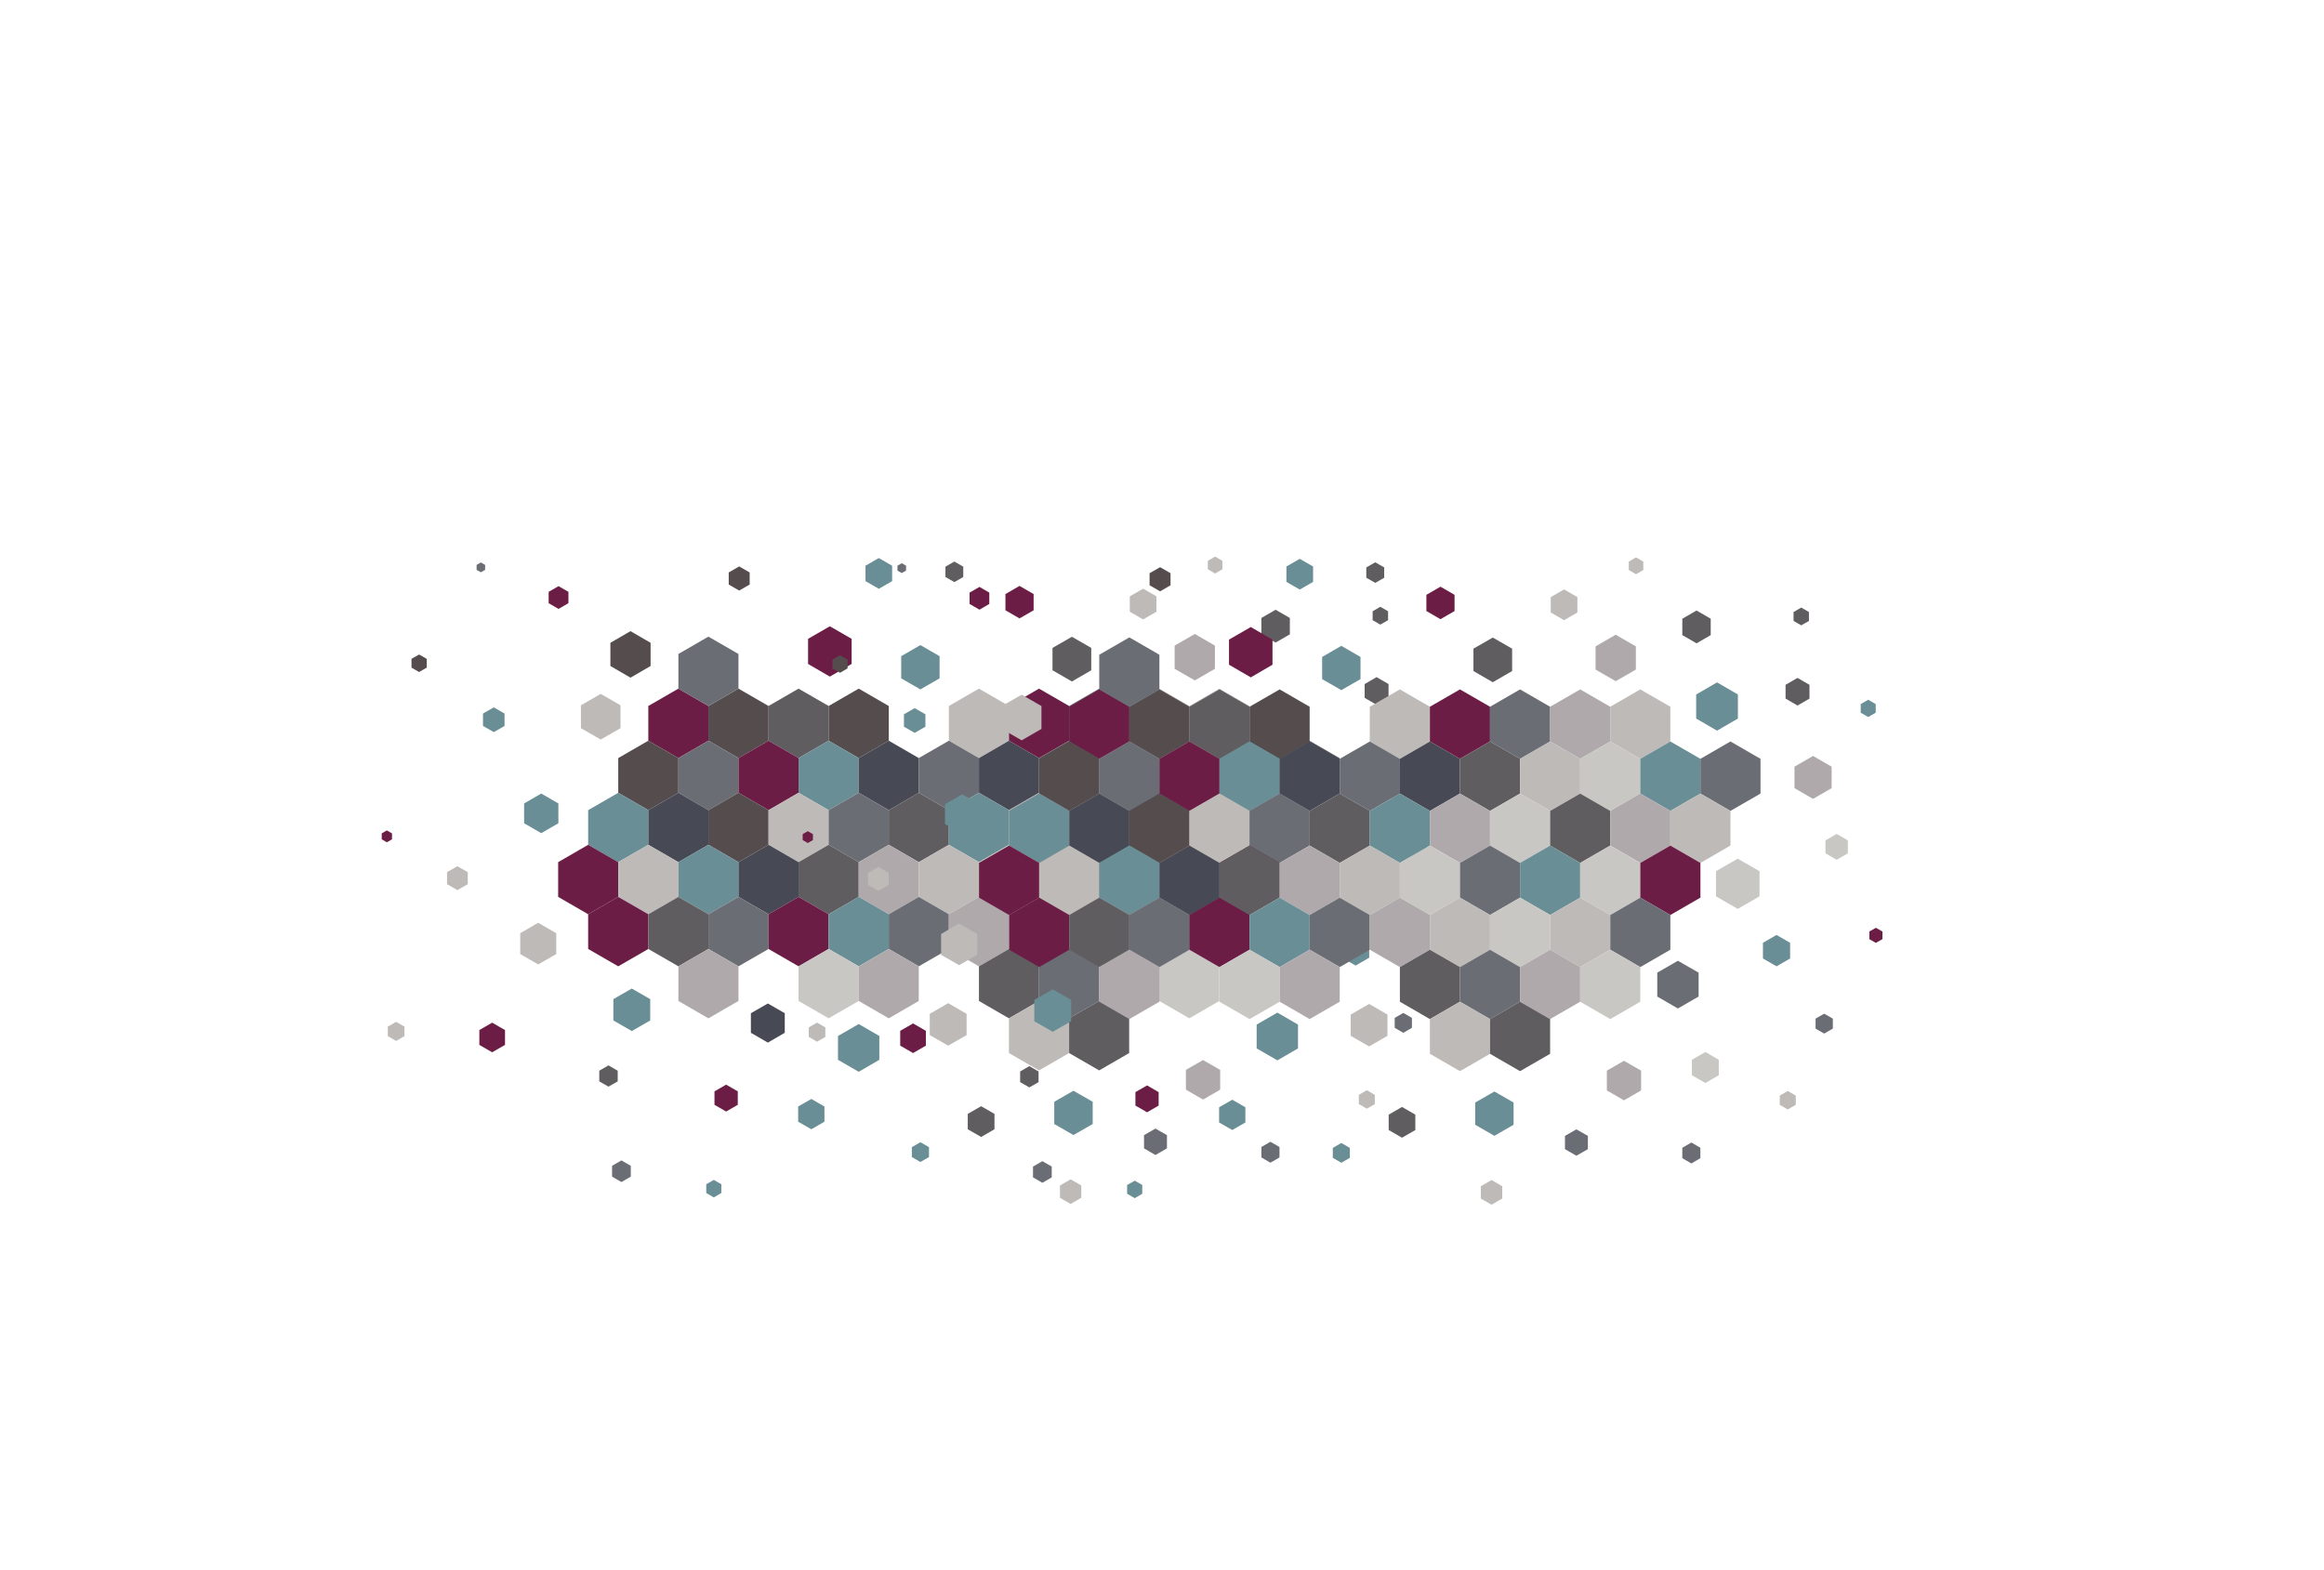 <?xml version="1.0" encoding="utf-8"?>
<!-- Generator: Adobe Illustrator 21.0.2, SVG Export Plug-In . SVG Version: 6.00 Build 0)  -->
<svg version="1.1" id="Hexagonos" xmlns="http://www.w3.org/2000/svg" xmlns:xlink="http://www.w3.org/1999/xlink" x="0px" y="0px"
	 viewBox="0 0 3052 2062" style="enable-background:new 0 0 3052 2062;" xml:space="preserve">
<style type="text/css">
	.st0{fill:#6C1D45;}
	.st1{fill:#554C4E;}
	.st2{fill:#5F5D5F;}
	.st3{fill:#BEBAB7;}
	.st4{fill:#6A6D74;}
	.st5{fill:#B0A9AC;}
	.st6{fill:#6A8E95;}
	.st7{fill:#474955;}
	.st8{fill:#C9C7C3;}
</style>
<g>
	<polygon class="st0" points="890.9,904.4 930.3,927.2 930.3,972.8 890.9,995.6 851.4,972.8 851.4,927.2 	"/>
	<polygon class="st0" points="733.5,769.8 746.5,777.3 746.5,792.2 733.5,799.7 720.5,792.2 720.5,777.3 	"/>
	<polygon class="st1" points="969.8,904.4 1009.3,927.2 1009.3,972.8 969.8,995.6 930.3,972.8 930.3,927.2 	"/>
	<polygon class="st1" points="970.7,743.9 984.5,751.8 984.5,767.7 970.7,775.6 957,767.7 957,751.8 	"/>
	<polygon class="st1" points="828,828.9 854.4,844.2 854.4,874.7 828,890 801.6,874.7 801.6,844.2 	"/>
	<polygon class="st2" points="1048.7,904.4 1088.2,927.2 1088.2,972.8 1048.7,995.6 1009.3,972.8 1009.3,927.2 	"/>
	<polygon class="st1" points="1127.7,904.4 1167.2,927.2 1167.2,972.8 1127.7,995.6 1088.2,972.8 1088.2,927.2 	"/>
	<polygon class="st3" points="1285.6,904.4 1325,927.2 1325,972.8 1285.6,995.6 1246.1,972.8 1246.1,927.2 	"/>
	<polygon class="st0" points="1364.5,904.4 1404,927.2 1404,972.8 1364.5,995.6 1325,972.8 1325,927.2 	"/>
	<polygon class="st0" points="1338.9,769.5 1357.4,780.2 1357.4,801.5 1338.9,812.2 1320.4,801.5 1320.4,780.2 	"/>
	<polygon class="st4" points="1443.5,904.4 1482.9,927.2 1482.9,972.8 1443.5,995.6 1404,972.8 1404,927.2 	"/>
	<polygon class="st5" points="1522.4,904.4 1561.9,927.2 1561.9,972.8 1522.4,995.6 1482.9,972.8 1482.9,927.2 	"/>
	<polygon class="st5" points="1569.1,832.6 1595.5,847.9 1595.5,878.4 1569.1,893.6 1542.6,878.4 1542.6,847.9 	"/>
	<polygon class="st3" points="1601.3,904.4 1640.8,927.2 1640.8,972.8 1601.3,995.6 1561.9,972.8 1561.9,927.2 	"/>
	<polygon class="st1" points="851.4,972.8 890.9,995.6 890.9,1041.2 851.4,1064 811.9,1041.2 811.9,995.6 	"/>
	<polygon class="st1" points="550.4,859.6 560.4,865.3 560.4,876.8 550.4,882.6 540.4,876.8 540.4,865.3 	"/>
	<polygon class="st4" points="930.3,972.8 969.8,995.6 969.8,1041.2 930.3,1064 890.9,1041.2 890.9,995.6 	"/>
	<polygon class="st4" points="631.5,738.7 637.1,741.9 637.1,748.4 631.5,751.6 625.9,748.4 625.9,741.9 	"/>
	<polygon class="st4" points="930.3,836.1 969.8,858.9 969.8,904.4 930.3,927.2 890.9,904.4 890.9,858.9 	"/>
	<polygon class="st0" points="1009.3,972.8 1048.7,995.6 1048.7,1041.2 1009.3,1064 969.8,1041.2 969.8,995.6 	"/>
	<polygon class="st0" points="1089.8,822.5 1118.4,839 1118.4,872 1089.8,888.6 1061.2,872 1061.2,839 	"/>
	<polygon class="st6" points="1088.2,972.8 1127.7,995.6 1127.7,1041.2 1088.2,1064 1048.7,1041.2 1048.7,995.6 	"/>
	<polygon class="st6" points="1154.1,732.9 1171.6,743 1171.6,763.2 1154.1,773.3 1136.6,763.2 1136.6,743 	"/>
	<polygon class="st7" points="1167.2,972.8 1206.6,995.6 1206.6,1041.2 1167.2,1064 1127.7,1041.2 1127.7,995.6 	"/>
	<polygon class="st4" points="1246.1,972.8 1285.6,995.6 1285.6,1041.2 1246.1,1064 1206.6,1041.2 1206.6,995.6 	"/>
	<polygon class="st7" points="1325,972.8 1364.5,995.6 1364.5,1041.2 1325,1064 1285.6,1041.2 1285.6,995.6 	"/>
	<polygon class="st2" points="1404,972.8 1443.5,995.6 1443.5,1041.2 1404,1064 1364.5,1041.2 1364.5,995.6 	"/>
	<polygon class="st2" points="1407.7,836.3 1433.1,850.9 1433.1,880.3 1407.7,895 1382.2,880.3 1382.2,850.9 	"/>
	<polygon class="st3" points="1482.9,972.8 1522.4,995.6 1522.4,1041.2 1482.9,1064 1443.5,1041.2 1443.5,995.6 	"/>
	<polygon class="st3" points="1595.8,731 1605.3,736.6 1605.3,747.6 1595.8,753.2 1586.2,747.6 1586.2,736.6 	"/>
	<polygon class="st3" points="1501.2,773.1 1518.7,783.2 1518.7,803.4 1501.2,813.5 1483.7,803.4 1483.7,783.2 	"/>
	<polygon class="st8" points="1561.9,972.8 1601.3,995.6 1601.3,1041.2 1561.9,1064 1522.4,1041.2 1522.4,995.6 	"/>
	<polygon class="st6" points="1640.8,972.8 1680.3,995.6 1680.3,1041.2 1640.8,1064 1601.3,1041.2 1601.3,995.6 	"/>
	<polygon class="st6" points="1900.6,918 1910.5,923.7 1910.5,935 1900.6,940.7 1890.8,935 1890.8,923.7 	"/>
	<polygon class="st4" points="1719.8,972.8 1759.2,995.6 1759.2,1041.2 1719.8,1064 1680.3,1041.2 1680.3,995.6 	"/>
	<polygon class="st6" points="811.9,1041.2 851.4,1064 851.4,1109.5 811.9,1132.3 772.4,1109.5 772.4,1064 	"/>
	<polygon class="st6" points="648.5,929 662.6,937.1 662.6,953.4 648.5,961.5 634.3,953.4 634.3,937.1 	"/>
	<polygon class="st7" points="890.9,1041.2 930.3,1064 930.3,1109.5 890.9,1132.3 851.4,1109.5 851.4,1064 	"/>
	<polygon class="st1" points="969.8,1041.2 1009.3,1064 1009.3,1109.5 969.8,1132.3 930.3,1109.5 930.3,1064 	"/>
	<polygon class="st3" points="1048.7,1041.2 1088.2,1064 1088.2,1109.5 1048.7,1132.3 1009.3,1109.5 1009.3,1064 	"/>
	<polygon class="st3" points="788.9,911.3 814.9,926.3 814.9,956.3 788.9,971.3 762.9,956.3 762.9,926.3 	"/>
	<polygon class="st4" points="1127.7,1041.2 1167.2,1064 1167.2,1109.5 1127.7,1132.3 1088.2,1109.5 1088.2,1064 	"/>
	<polygon class="st2" points="1206.6,1041.2 1246.1,1064 1246.1,1109.5 1206.6,1132.3 1167.2,1109.5 1167.2,1064 	"/>
	<polygon class="st2" points="1253.3,737.5 1265,744.2 1265,757.8 1253.3,764.5 1241.6,757.8 1241.6,744.2 	"/>
	<polygon class="st6" points="1285.6,1041.2 1325,1064 1325,1109.5 1285.6,1132.3 1246.1,1109.5 1246.1,1064 	"/>
	<polygon class="st6" points="1208.7,1500.1 1220,1506.6 1220,1519.6 1208.7,1526.1 1197.5,1519.6 1197.5,1506.6 	"/>
	<polygon class="st6" points="1208.7,847.2 1233.9,861.8 1233.9,890.9 1208.7,905.4 1183.5,890.9 1183.5,861.8 	"/>
	<polygon class="st5" points="1364.5,1041.2 1404,1064 1404,1109.5 1364.5,1132.3 1325,1109.5 1325,1064 	"/>
	<polygon class="st8" points="1443.5,1041.2 1482.9,1064 1482.9,1109.5 1443.5,1132.3 1404,1109.5 1404,1064 	"/>
	<polygon class="st2" points="1522.4,1041.2 1561.9,1064 1561.9,1109.5 1522.4,1132.3 1482.9,1109.5 1482.9,1064 	"/>
	<polygon class="st2" points="1812.7,796.9 1822.9,802.8 1822.9,814.5 1812.7,820.3 1802.6,814.5 1802.6,802.8 	"/>
	<polygon class="st2" points="1807.8,889.3 1823.5,898.4 1823.5,916.5 1807.8,925.6 1792.1,916.5 1792.1,898.4 	"/>
	<polygon class="st2" points="1675.2,800.8 1693.9,811.6 1693.9,833.1 1675.2,843.9 1656.5,833.1 1656.5,811.6 	"/>
	<polygon class="st5" points="1601.3,1041.2 1640.8,1064 1640.8,1109.5 1601.3,1132.3 1561.9,1109.5 1561.9,1064 	"/>
	<polygon class="st5" points="1828.2,991.8 1852.6,1005.9 1852.6,1034.1 1828.2,1048.2 1803.8,1034.1 1803.8,1005.9 	"/>
	<polygon class="st3" points="1680.3,1041.2 1719.8,1064 1719.8,1109.5 1680.3,1132.3 1640.8,1109.5 1640.8,1064 	"/>
	<polygon class="st0" points="772.4,1109.5 811.9,1132.3 811.9,1177.9 772.4,1200.7 733,1177.9 733,1132.3 	"/>
	<polygon class="st0" points="508,1090.6 514.8,1094.5 514.8,1102.3 508,1106.2 501.3,1102.3 501.3,1094.5 	"/>
	<polygon class="st3" points="851.4,1109.5 890.9,1132.3 890.9,1177.9 851.4,1200.7 811.9,1177.9 811.9,1132.3 	"/>
	<polygon class="st3" points="520.2,1342 531.1,1348.3 531.1,1360.8 520.2,1367.1 509.3,1360.8 509.3,1348.3 	"/>
	<polygon class="st3" points="600.7,1137.6 614.3,1145.4 614.3,1161.2 600.7,1169 587.1,1161.2 587.1,1145.4 	"/>
	<polygon class="st3" points="706.8,1211.9 730.5,1225.6 730.5,1253 706.8,1266.6 683.2,1253 683.2,1225.6 	"/>
	<polygon class="st6" points="930.3,1109.5 969.8,1132.3 969.8,1177.9 930.3,1200.7 890.9,1177.9 890.9,1132.3 	"/>
	<polygon class="st6" points="829.7,1298.3 853.9,1312.2 853.9,1340.2 829.7,1354.1 805.5,1340.2 805.5,1312.2 	"/>
	<polygon class="st6" points="710.8,1042.2 733.3,1055.2 733.3,1081.2 710.8,1094.2 688.3,1081.2 688.3,1055.2 	"/>
	<polygon class="st7" points="1009.3,1109.5 1048.7,1132.3 1048.7,1177.9 1009.3,1200.7 969.8,1177.9 969.8,1132.3 	"/>
	<polygon class="st7" points="1008.4,1317.9 1030.6,1330.7 1030.6,1356.4 1008.4,1369.3 986.1,1356.4 986.1,1330.7 	"/>
	<polygon class="st2" points="1088.2,1109.5 1127.7,1132.3 1127.7,1177.9 1088.2,1200.7 1048.7,1177.9 1048.7,1132.3 	"/>
	<polygon class="st5" points="1167.2,1109.5 1206.6,1132.3 1206.6,1177.9 1167.2,1200.7 1127.7,1177.9 1127.7,1132.3 	"/>
	<polygon class="st3" points="1246.1,1109.5 1285.6,1132.3 1285.6,1177.9 1246.1,1200.7 1206.6,1177.9 1206.6,1132.3 	"/>
	<polygon class="st3" points="1245.2,1317.5 1269.4,1331.5 1269.4,1359.4 1245.2,1373.3 1221,1359.4 1221,1331.5 	"/>
	<polygon class="st8" points="1325,1109.5 1364.5,1132.3 1364.5,1177.9 1325,1200.7 1285.6,1177.9 1285.6,1132.3 	"/>
	<polygon class="st4" points="1404,1109.5 1443.5,1132.3 1443.5,1177.9 1404,1200.7 1364.5,1177.9 1364.5,1132.3 	"/>
	<polygon class="st6" points="1482.9,1109.5 1522.4,1132.3 1522.4,1177.9 1482.9,1200.7 1443.5,1177.9 1443.5,1132.3 	"/>
	<polygon class="st6" points="1780.3,1226.9 1798.1,1237.2 1798.1,1257.8 1780.3,1268.1 1762.4,1257.8 1762.4,1237.2 	"/>
	<polygon class="st6" points="1409.7,1432.5 1435,1447 1435,1476.2 1409.7,1490.7 1384.5,1476.2 1384.5,1447 	"/>
	<polygon class="st8" points="1561.9,1109.5 1601.3,1132.3 1601.3,1177.9 1561.9,1200.7 1522.4,1177.9 1522.4,1132.3 	"/>
	<polygon class="st8" points="1859.2,1094.2 1873.9,1102.7 1873.9,1119.7 1859.2,1128.2 1844.5,1119.7 1844.5,1102.7 	"/>
	<polygon class="st8" points="1729.3,1126.7 1757.9,1143.2 1757.9,1176.2 1729.3,1192.7 1700.7,1176.2 1700.7,1143.2 	"/>
	<polygon class="st0" points="1640.8,1109.5 1680.3,1132.3 1680.3,1177.9 1640.8,1200.7 1601.3,1177.9 1601.3,1132.3 	"/>
	<polygon class="st0" points="1910.7,1237.3 1902.1,1232.4 1902.1,1222.4 1910.7,1217.5 1919.3,1222.4 1919.3,1232.4 	"/>
	<polygon class="st0" points="811.9,1177.9 851.4,1200.7 851.4,1246.3 811.9,1269.1 772.4,1246.3 772.4,1200.7 	"/>
	<polygon class="st0" points="646.3,1343.1 663.2,1352.8 663.2,1372.3 646.3,1382 629.5,1372.3 629.5,1352.8 	"/>
	<polygon class="st2" points="890.9,1177.9 930.3,1200.7 930.3,1246.3 890.9,1269.1 851.4,1246.3 851.4,1200.7 	"/>
	<polygon class="st2" points="799.1,1399.2 811.2,1406.2 811.2,1420.2 799.1,1427.1 787,1420.2 787,1406.2 	"/>
	<polygon class="st4" points="969.8,1177.9 1009.3,1200.7 1009.3,1246.3 969.8,1269.1 930.3,1246.3 930.3,1200.7 	"/>
	<polygon class="st4" points="816.1,1524 828.4,1531.1 828.4,1545.3 816.1,1552.4 803.8,1545.3 803.8,1531.1 	"/>
	<polygon class="st0" points="1048.7,1177.9 1088.2,1200.7 1088.2,1246.3 1048.7,1269.1 1009.3,1246.3 1009.3,1200.7 	"/>
	<polygon class="st0" points="953.6,1424.5 968.9,1433.3 968.9,1451 953.6,1459.8 938.3,1451 938.3,1433.3 	"/>
	<polygon class="st6" points="1127.7,1177.9 1167.2,1200.7 1167.2,1246.3 1127.7,1269.1 1088.2,1246.3 1088.2,1200.7 	"/>
	<polygon class="st6" points="937.4,1549.6 947.3,1555.3 947.3,1566.8 937.4,1572.6 927.5,1566.8 927.5,1555.3 	"/>
	<polygon class="st6" points="1065.5,1443.3 1082.7,1453.2 1082.7,1473.2 1065.5,1483.1 1048.2,1473.2 1048.2,1453.2 	"/>
	<polygon class="st6" points="1127.7,1344.9 1154.8,1360.6 1154.8,1391.9 1127.7,1407.6 1100.5,1391.9 1100.5,1360.6 	"/>
	<polygon class="st4" points="1206.6,1177.9 1246.1,1200.7 1246.1,1246.3 1206.6,1269.1 1167.2,1246.3 1167.2,1200.7 	"/>
	<polygon class="st5" points="1285.6,1177.9 1325,1200.7 1325,1246.3 1285.6,1269.1 1246.1,1246.3 1246.1,1200.7 	"/>
	<polygon class="st3" points="1364.5,1177.9 1404,1200.7 1404,1246.3 1364.5,1269.1 1325,1246.3 1325,1200.7 	"/>
	<polygon class="st3" points="1406,1548.8 1420,1556.9 1420,1573.1 1406,1581.2 1392,1573.1 1392,1556.9 	"/>
	<polygon class="st8" points="1443.5,1177.9 1482.9,1200.7 1482.9,1246.3 1443.5,1269.1 1404,1246.3 1404,1200.7 	"/>
	<polygon class="st3" points="1522.4,1177.9 1561.9,1200.7 1561.9,1246.3 1522.4,1269.1 1482.9,1246.3 1482.9,1200.7 	"/>
	<polygon class="st3" points="1795,1431.8 1805.5,1437.9 1805.5,1450 1795,1456.1 1784.5,1450 1784.5,1437.9 	"/>
	<polygon class="st4" points="1601.3,1177.9 1640.8,1200.7 1640.8,1246.3 1601.3,1269.1 1561.9,1246.3 1561.9,1200.7 	"/>
	<polygon class="st4" points="1842.9,1330.3 1854.2,1336.8 1854.2,1349.9 1842.9,1356.4 1831.6,1349.9 1831.6,1336.8 	"/>
	<polygon class="st5" points="930.3,1246.3 969.8,1269.1 969.8,1314.6 930.3,1337.4 890.9,1314.6 890.9,1269.1 	"/>
	<polygon class="st8" points="1088.2,1246.3 1127.7,1269.1 1127.7,1314.6 1088.2,1337.4 1048.7,1314.6 1048.7,1269.1 	"/>
	<polygon class="st5" points="1167.2,1246.3 1206.6,1269.1 1206.6,1314.6 1167.2,1337.4 1127.7,1314.6 1127.7,1269.1 	"/>
	<polygon class="st2" points="1325,1246.3 1364.5,1269.1 1364.5,1314.6 1325,1337.4 1285.6,1314.6 1285.6,1269.1 	"/>
	<polygon class="st2" points="1288.5,1452.8 1306,1462.9 1306,1483.1 1288.5,1493.2 1270.9,1483.1 1270.9,1462.9 	"/>
	<polygon class="st4" points="1404,1246.3 1443.5,1269.1 1443.5,1314.6 1404,1337.4 1364.5,1314.6 1364.5,1269.1 	"/>
	<polygon class="st4" points="1668.4,1499.5 1680.3,1506.4 1680.3,1520.1 1668.4,1527 1656.5,1520.1 1656.5,1506.4 	"/>
	<polygon class="st4" points="1517.4,1482.2 1532.5,1490.8 1532.5,1508.2 1517.4,1516.9 1502.4,1508.2 1502.4,1490.8 	"/>
	<polygon class="st5" points="1482.9,1246.3 1522.4,1269.1 1522.4,1314.6 1482.9,1337.4 1443.5,1314.6 1443.5,1269.1 	"/>
	<polygon class="st5" points="1579.9,1392.2 1602.4,1405.1 1602.4,1431.1 1579.9,1444.1 1557.4,1431.1 1557.4,1405.1 	"/>
	<polygon class="st8" points="1561.9,1246.3 1601.3,1269.1 1601.3,1314.6 1561.9,1337.4 1522.4,1314.6 1522.4,1269.1 	"/>
	<polygon class="st3" points="1364.5,1314.6 1404,1337.4 1404,1383 1364.5,1405.8 1325,1383 1325,1337.4 	"/>
	<polygon class="st2" points="1443.5,1314.6 1482.9,1337.4 1482.9,1383 1443.5,1405.8 1404,1383 1404,1337.4 	"/>
</g>
<g>
	<polygon class="st0" points="1443.6,905.4 1483.1,928.2 1483.1,973.8 1443.6,996.6 1404.2,973.8 1404.2,928.2 	"/>
	<polygon class="st0" points="1286.3,770.8 1299.2,778.3 1299.2,793.2 1286.3,800.7 1273.3,793.2 1273.3,778.3 	"/>
	<polygon class="st1" points="1522.6,905.4 1562,928.2 1562,973.8 1522.6,996.6 1483.1,973.8 1483.1,928.2 	"/>
	<polygon class="st1" points="1523.5,744.9 1537.2,752.8 1537.2,768.7 1523.5,776.6 1509.7,768.7 1509.7,752.8 	"/>
	<polygon class="st2" points="1601.5,905.4 1641,928.2 1641,973.8 1601.5,996.6 1562,973.8 1562,928.2 	"/>
	<polygon class="st1" points="1680.5,905.4 1719.9,928.2 1719.9,973.8 1680.5,996.6 1641,973.8 1641,928.2 	"/>
	<polygon class="st3" points="1838.4,905.4 1877.8,928.2 1877.8,973.8 1838.4,996.6 1798.9,973.8 1798.9,928.2 	"/>
	<polygon class="st0" points="1917.3,905.4 1956.8,928.2 1956.8,973.8 1917.3,996.6 1877.8,973.8 1877.8,928.2 	"/>
	<polygon class="st0" points="1891.7,770.5 1910.2,781.2 1910.2,802.5 1891.7,813.2 1873.2,802.5 1873.2,781.2 	"/>
	<polygon class="st4" points="1996.2,905.4 2035.7,928.2 2035.7,973.8 1996.2,996.6 1956.8,973.8 1956.8,928.2 	"/>
	<polygon class="st5" points="2075.2,905.4 2114.7,928.2 2114.7,973.8 2075.2,996.6 2035.7,973.8 2035.7,928.2 	"/>
	<polygon class="st5" points="2121.8,833.6 2148.3,848.9 2148.3,879.4 2121.8,894.6 2095.4,879.4 2095.4,848.9 	"/>
	<polygon class="st3" points="2154.1,905.4 2193.6,928.2 2193.6,973.8 2154.1,996.6 2114.7,973.8 2114.7,928.2 	"/>
	<polygon class="st1" points="1404.2,973.8 1443.6,996.6 1443.6,1042.2 1404.2,1065 1364.7,1042.2 1364.7,996.6 	"/>
	<polygon class="st1" points="1103.2,860.6 1113.1,866.3 1113.1,877.8 1103.2,883.6 1093.2,877.8 1093.2,866.3 	"/>
	<polygon class="st4" points="1483.1,973.8 1522.6,996.6 1522.6,1042.2 1483.1,1065 1443.6,1042.2 1443.6,996.6 	"/>
	<polygon class="st4" points="1184.2,739.7 1189.9,742.9 1189.9,749.4 1184.2,752.6 1178.6,749.4 1178.6,742.9 	"/>
	<polygon class="st4" points="1483.1,837.1 1522.6,859.9 1522.6,905.4 1483.1,928.2 1443.6,905.4 1443.6,859.9 	"/>
	<polygon class="st0" points="1562,973.8 1601.5,996.6 1601.5,1042.2 1562,1065 1522.6,1042.2 1522.6,996.6 	"/>
	<polygon class="st0" points="1642.6,823.5 1671.1,840 1671.1,873 1642.6,889.6 1614,873 1614,840 	"/>
	<polygon class="st6" points="1641,973.8 1680.5,996.6 1680.5,1042.2 1641,1065 1601.5,1042.2 1601.5,996.6 	"/>
	<polygon class="st6" points="1706.9,733.9 1724.4,744 1724.4,764.2 1706.9,774.3 1689.4,764.2 1689.4,744 	"/>
	<polygon class="st7" points="1719.9,973.8 1759.4,996.6 1759.4,1042.2 1719.9,1065 1680.5,1042.2 1680.5,996.6 	"/>
	<polygon class="st4" points="1798.9,973.8 1838.4,996.6 1838.4,1042.2 1798.9,1065 1759.4,1042.2 1759.4,996.6 	"/>
	<polygon class="st7" points="1877.8,973.8 1917.3,996.6 1917.3,1042.2 1877.8,1065 1838.4,1042.2 1838.4,996.6 	"/>
	<polygon class="st2" points="1956.8,973.8 1996.2,996.6 1996.2,1042.2 1956.8,1065 1917.3,1042.2 1917.3,996.6 	"/>
	<polygon class="st2" points="1960.4,837.3 1985.8,851.9 1985.8,881.3 1960.4,896 1935,881.3 1935,851.9 	"/>
	<polygon class="st3" points="2035.7,973.8 2075.2,996.6 2075.2,1042.2 2035.7,1065 1996.2,1042.2 1996.2,996.6 	"/>
	<polygon class="st3" points="2148.5,732 2158.1,737.6 2158.1,748.6 2148.5,754.2 2139,748.6 2139,737.6 	"/>
	<polygon class="st3" points="2054,774.1 2071.5,784.2 2071.5,804.4 2054,814.5 2036.5,804.4 2036.5,784.2 	"/>
	<polygon class="st8" points="2114.7,973.8 2154.1,996.6 2154.1,1042.2 2114.7,1065 2075.2,1042.2 2075.2,996.6 	"/>
	<polygon class="st6" points="2193.6,973.8 2233.1,996.6 2233.1,1042.2 2193.6,1065 2154.1,1042.2 2154.1,996.6 	"/>
	<polygon class="st6" points="2453.4,919 2463.3,924.7 2463.3,936 2453.4,941.7 2443.6,936 2443.6,924.7 	"/>
	<polygon class="st6" points="2254.9,896.2 2282.3,912.1 2282.3,943.7 2254.9,959.6 2227.5,943.7 2227.5,912.1 	"/>
	<polygon class="st4" points="2272.5,973.8 2312,996.6 2312,1042.2 2272.5,1065 2233.1,1042.2 2233.1,996.6 	"/>
	<polygon class="st6" points="1364.7,1042.2 1404.2,1065 1404.2,1110.5 1364.7,1133.3 1325.2,1110.5 1325.2,1065 	"/>
	<polygon class="st6" points="1201.2,930 1215.3,938.1 1215.3,954.4 1201.2,962.5 1187.1,954.4 1187.1,938.1 	"/>
	<polygon class="st7" points="1443.6,1042.2 1483.1,1065 1483.1,1110.5 1443.6,1133.3 1404.2,1110.5 1404.2,1065 	"/>
	<polygon class="st1" points="1522.6,1042.2 1562,1065 1562,1110.5 1522.6,1133.3 1483.1,1110.5 1483.1,1065 	"/>
	<polygon class="st3" points="1601.5,1042.2 1641,1065 1641,1110.5 1601.5,1133.3 1562,1110.5 1562,1065 	"/>
	<polygon class="st3" points="1341.7,912.3 1367.7,927.3 1367.7,957.3 1341.7,972.3 1315.7,957.3 1315.7,927.3 	"/>
	<polygon class="st4" points="1680.5,1042.2 1719.9,1065 1719.9,1110.5 1680.5,1133.3 1641,1110.5 1641,1065 	"/>
	<polygon class="st2" points="1759.4,1042.2 1798.9,1065 1798.9,1110.5 1759.4,1133.3 1719.9,1110.5 1719.9,1065 	"/>
	<polygon class="st2" points="1806.1,738.5 1817.8,745.2 1817.8,758.8 1806.1,765.5 1794.3,758.8 1794.3,745.2 	"/>
	<polygon class="st6" points="1838.4,1042.2 1877.8,1065 1877.8,1110.5 1838.4,1133.3 1798.9,1110.5 1798.9,1065 	"/>
	<polygon class="st6" points="1761.5,1501.1 1772.7,1507.6 1772.7,1520.6 1761.5,1527.1 1750.3,1520.6 1750.3,1507.6 	"/>
	<polygon class="st6" points="1761.5,848.2 1786.7,862.8 1786.7,891.9 1761.5,906.4 1736.3,891.9 1736.3,862.8 	"/>
	<polygon class="st5" points="1917.3,1042.2 1956.8,1065 1956.8,1110.5 1917.3,1133.3 1877.8,1110.5 1877.8,1065 	"/>
	<polygon class="st8" points="1996.2,1042.2 2035.7,1065 2035.7,1110.5 1996.2,1133.3 1956.8,1110.5 1956.8,1065 	"/>
	<polygon class="st2" points="2075.2,1042.2 2114.7,1065 2114.7,1110.5 2075.2,1133.3 2035.7,1110.5 2035.7,1065 	"/>
	<polygon class="st2" points="2365.5,797.9 2375.6,803.8 2375.6,815.5 2365.5,821.3 2355.4,815.5 2355.4,803.8 	"/>
	<polygon class="st2" points="2360.6,890.3 2376.3,899.4 2376.3,917.5 2360.6,926.6 2344.9,917.5 2344.9,899.4 	"/>
	<polygon class="st2" points="2228,801.8 2246.6,812.6 2246.6,834.1 2228,844.9 2209.3,834.1 2209.3,812.6 	"/>
	<polygon class="st5" points="2154.1,1042.2 2193.6,1065 2193.6,1110.5 2154.1,1133.3 2114.7,1110.5 2114.7,1065 	"/>
	<polygon class="st5" points="2381,992.8 2405.4,1006.9 2405.4,1035.1 2381,1049.2 2356.6,1035.1 2356.6,1006.9 	"/>
	<polygon class="st3" points="2233.1,1042.2 2272.5,1065 2272.5,1110.5 2233.1,1133.3 2193.6,1110.5 2193.6,1065 	"/>
	<polygon class="st0" points="1325.2,1110.5 1364.7,1133.3 1364.7,1178.9 1325.2,1201.7 1285.7,1178.9 1285.7,1133.3 	"/>
	<polygon class="st0" points="1060.8,1091.6 1067.6,1095.5 1067.6,1103.3 1060.8,1107.2 1054.1,1103.3 1054.1,1095.5 	"/>
	<polygon class="st3" points="1404.2,1110.5 1443.6,1133.3 1443.6,1178.9 1404.2,1201.7 1364.7,1178.9 1364.7,1133.3 	"/>
	<polygon class="st3" points="1073,1343 1083.9,1349.3 1083.9,1361.8 1073,1368.1 1062.1,1361.8 1062.1,1349.3 	"/>
	<polygon class="st3" points="1153.5,1138.6 1167.1,1146.4 1167.1,1162.2 1153.5,1170 1139.9,1162.2 1139.9,1146.4 	"/>
	<polygon class="st3" points="1259.6,1212.9 1283.3,1226.6 1283.3,1254 1259.6,1267.6 1235.9,1254 1235.9,1226.6 	"/>
	<polygon class="st6" points="1483.1,1110.5 1522.6,1133.3 1522.6,1178.9 1483.1,1201.7 1443.6,1178.9 1443.6,1133.3 	"/>
	<polygon class="st6" points="1382.5,1299.3 1406.7,1313.2 1406.7,1341.2 1382.5,1355.1 1358.3,1341.2 1358.3,1313.2 	"/>
	<polygon class="st6" points="1263.5,1043.2 1286,1056.2 1286,1082.2 1263.5,1095.2 1241,1082.2 1241,1056.2 	"/>
	<polygon class="st7" points="1562,1110.5 1601.5,1133.3 1601.5,1178.9 1562,1201.7 1522.6,1178.9 1522.6,1133.3 	"/>
	<polygon class="st2" points="1641,1110.5 1680.5,1133.3 1680.5,1178.9 1641,1201.7 1601.5,1178.9 1601.5,1133.3 	"/>
	<polygon class="st5" points="1719.9,1110.5 1759.4,1133.3 1759.4,1178.9 1719.9,1201.7 1680.5,1178.9 1680.5,1133.3 	"/>
	<polygon class="st3" points="1798.9,1110.5 1838.4,1133.3 1838.4,1178.9 1798.9,1201.7 1759.4,1178.9 1759.4,1133.3 	"/>
	<polygon class="st3" points="1798,1318.5 1822.1,1332.5 1822.1,1360.4 1798,1374.3 1773.8,1360.4 1773.8,1332.5 	"/>
	<polygon class="st8" points="1877.8,1110.5 1917.3,1133.3 1917.3,1178.9 1877.8,1201.7 1838.4,1178.9 1838.4,1133.3 	"/>
	<polygon class="st4" points="1956.8,1110.5 1996.2,1133.3 1996.2,1178.9 1956.8,1201.7 1917.3,1178.9 1917.3,1133.3 	"/>
	<polygon class="st6" points="2035.7,1110.5 2075.2,1133.3 2075.2,1178.9 2035.7,1201.7 1996.2,1178.9 1996.2,1133.3 	"/>
	<polygon class="st6" points="2333,1227.9 2350.9,1238.2 2350.9,1258.8 2333,1269.1 2315.2,1258.8 2315.2,1238.2 	"/>
	<polygon class="st6" points="1962.5,1433.5 1987.7,1448 1987.7,1477.2 1962.5,1491.7 1937.3,1477.2 1937.3,1448 	"/>
	<polygon class="st8" points="2114.7,1110.5 2154.1,1133.3 2154.1,1178.9 2114.7,1201.7 2075.2,1178.9 2075.2,1133.3 	"/>
	<polygon class="st8" points="2412,1095.2 2426.7,1103.7 2426.7,1120.7 2412,1129.2 2397.3,1120.7 2397.3,1103.7 	"/>
	<polygon class="st8" points="2282.1,1127.7 2310.7,1144.2 2310.7,1177.2 2282.1,1193.7 2253.5,1177.2 2253.5,1144.2 	"/>
	<polygon class="st0" points="2193.6,1110.5 2233.1,1133.3 2233.1,1178.9 2193.6,1201.7 2154.1,1178.9 2154.1,1133.3 	"/>
	<polygon class="st0" points="2463.5,1238.3 2454.9,1233.4 2454.9,1223.4 2463.5,1218.5 2472.1,1223.4 2472.1,1233.4 	"/>
	<polygon class="st0" points="1364.7,1178.9 1404.2,1201.7 1404.2,1247.3 1364.7,1270.1 1325.2,1247.3 1325.2,1201.7 	"/>
	<polygon class="st0" points="1199.1,1344.1 1215.9,1353.8 1215.9,1373.3 1199.1,1383 1182.2,1373.3 1182.2,1353.8 	"/>
	<polygon class="st2" points="1443.6,1178.9 1483.1,1201.7 1483.1,1247.3 1443.6,1270.1 1404.2,1247.3 1404.2,1201.7 	"/>
	<polygon class="st2" points="1351.8,1400.2 1363.9,1407.2 1363.9,1421.2 1351.8,1428.1 1339.7,1421.2 1339.7,1407.2 	"/>
	<polygon class="st4" points="1522.6,1178.9 1562,1201.7 1562,1247.3 1522.6,1270.1 1483.1,1247.3 1483.1,1201.7 	"/>
	<polygon class="st4" points="1368.9,1525 1381.2,1532.1 1381.2,1546.3 1368.9,1553.4 1356.6,1546.3 1356.6,1532.1 	"/>
	<polygon class="st0" points="1601.5,1178.9 1641,1201.7 1641,1247.3 1601.5,1270.1 1562,1247.3 1562,1201.7 	"/>
	<polygon class="st0" points="1506.4,1425.5 1521.6,1434.3 1521.6,1452 1506.4,1460.8 1491.1,1452 1491.1,1434.3 	"/>
	<polygon class="st6" points="1680.5,1178.9 1719.9,1201.7 1719.9,1247.3 1680.5,1270.1 1641,1247.3 1641,1201.7 	"/>
	<polygon class="st6" points="1490.2,1550.6 1500.1,1556.3 1500.1,1567.8 1490.2,1573.6 1480.2,1567.8 1480.2,1556.3 	"/>
	<polygon class="st6" points="1618.3,1444.3 1635.5,1454.2 1635.5,1474.2 1618.3,1484.1 1601,1474.2 1601,1454.2 	"/>
	<polygon class="st6" points="1677.5,1329.9 1704.6,1345.6 1704.6,1376.9 1677.5,1392.6 1650.3,1376.9 1650.3,1345.6 	"/>
	<polygon class="st4" points="1759.4,1178.9 1798.9,1201.7 1798.9,1247.3 1759.4,1270.1 1719.9,1247.3 1719.9,1201.7 	"/>
	<polygon class="st5" points="1838.4,1178.9 1877.8,1201.7 1877.8,1247.3 1838.4,1270.1 1798.9,1247.3 1798.9,1201.7 	"/>
	<polygon class="st3" points="1917.3,1178.9 1956.8,1201.7 1956.8,1247.3 1917.3,1270.1 1877.8,1247.3 1877.8,1201.7 	"/>
	<polygon class="st3" points="1958.8,1549.8 1972.8,1557.9 1972.8,1574.1 1958.8,1582.2 1944.7,1574.1 1944.7,1557.9 	"/>
	<polygon class="st8" points="1996.2,1178.9 2035.7,1201.7 2035.7,1247.3 1996.2,1270.1 1956.8,1247.3 1956.8,1201.7 	"/>
	<polygon class="st8" points="2239.6,1381.6 2257.2,1391.8 2257.2,1412.2 2239.6,1422.3 2221.9,1412.2 2221.9,1391.8 	"/>
	<polygon class="st3" points="2075.2,1178.9 2114.7,1201.7 2114.7,1247.3 2075.2,1270.1 2035.7,1247.3 2035.7,1201.7 	"/>
	<polygon class="st3" points="2347.8,1432.8 2358.3,1438.9 2358.3,1451 2347.8,1457.1 2337.3,1451 2337.3,1438.9 	"/>
	<polygon class="st4" points="2154.1,1178.9 2193.6,1201.7 2193.6,1247.3 2154.1,1270.1 2114.7,1247.3 2114.7,1201.7 	"/>
	<polygon class="st4" points="2395.6,1331.3 2407,1337.8 2407,1350.9 2395.6,1357.4 2384.3,1350.9 2384.3,1337.8 	"/>
	<polygon class="st4" points="2203.5,1261.8 2230.7,1277.4 2230.7,1308.8 2203.5,1324.5 2176.4,1308.8 2176.4,1277.4 	"/>
	<polygon class="st5" points="1483.1,1247.3 1522.6,1270.1 1522.6,1315.6 1483.1,1338.4 1443.6,1315.6 1443.6,1270.1 	"/>
	<polygon class="st8" points="1641,1247.3 1680.5,1270.1 1680.5,1315.6 1641,1338.4 1601.5,1315.6 1601.5,1270.1 	"/>
	<polygon class="st5" points="1719.9,1247.3 1759.4,1270.1 1759.4,1315.6 1719.9,1338.4 1680.5,1315.6 1680.5,1270.1 	"/>
	<polygon class="st2" points="1877.8,1247.3 1917.3,1270.1 1917.3,1315.6 1877.8,1338.4 1838.4,1315.6 1838.4,1270.1 	"/>
	<polygon class="st2" points="1841.2,1453.8 1858.7,1463.9 1858.7,1484.1 1841.2,1494.2 1823.7,1484.1 1823.7,1463.9 	"/>
	<polygon class="st4" points="1956.8,1247.3 1996.2,1270.1 1996.2,1315.6 1956.8,1338.4 1917.3,1315.6 1917.3,1270.1 	"/>
	<polygon class="st4" points="2221.2,1500.5 2233,1507.4 2233,1521.1 2221.2,1528 2209.3,1521.1 2209.3,1507.4 	"/>
	<polygon class="st4" points="2070.2,1483.2 2085.3,1491.8 2085.3,1509.2 2070.2,1517.9 2055.2,1509.2 2055.2,1491.8 	"/>
	<polygon class="st5" points="2035.7,1247.3 2075.2,1270.1 2075.2,1315.6 2035.7,1338.4 1996.2,1315.6 1996.2,1270.1 	"/>
	<polygon class="st5" points="2132.7,1393.2 2155.2,1406.1 2155.2,1432.1 2132.7,1445.1 2110.2,1432.1 2110.2,1406.1 	"/>
	<polygon class="st8" points="2114.7,1247.3 2154.1,1270.1 2154.1,1315.6 2114.7,1338.4 2075.2,1315.6 2075.2,1270.1 	"/>
	<polygon class="st3" points="1917.3,1315.6 1956.8,1338.4 1956.8,1384 1917.3,1406.8 1877.8,1384 1877.8,1338.4 	"/>
	<polygon class="st2" points="1996.2,1315.6 2035.7,1338.4 2035.7,1384 1996.2,1406.8 1956.8,1384 1956.8,1338.4 	"/>
</g>
</svg>
